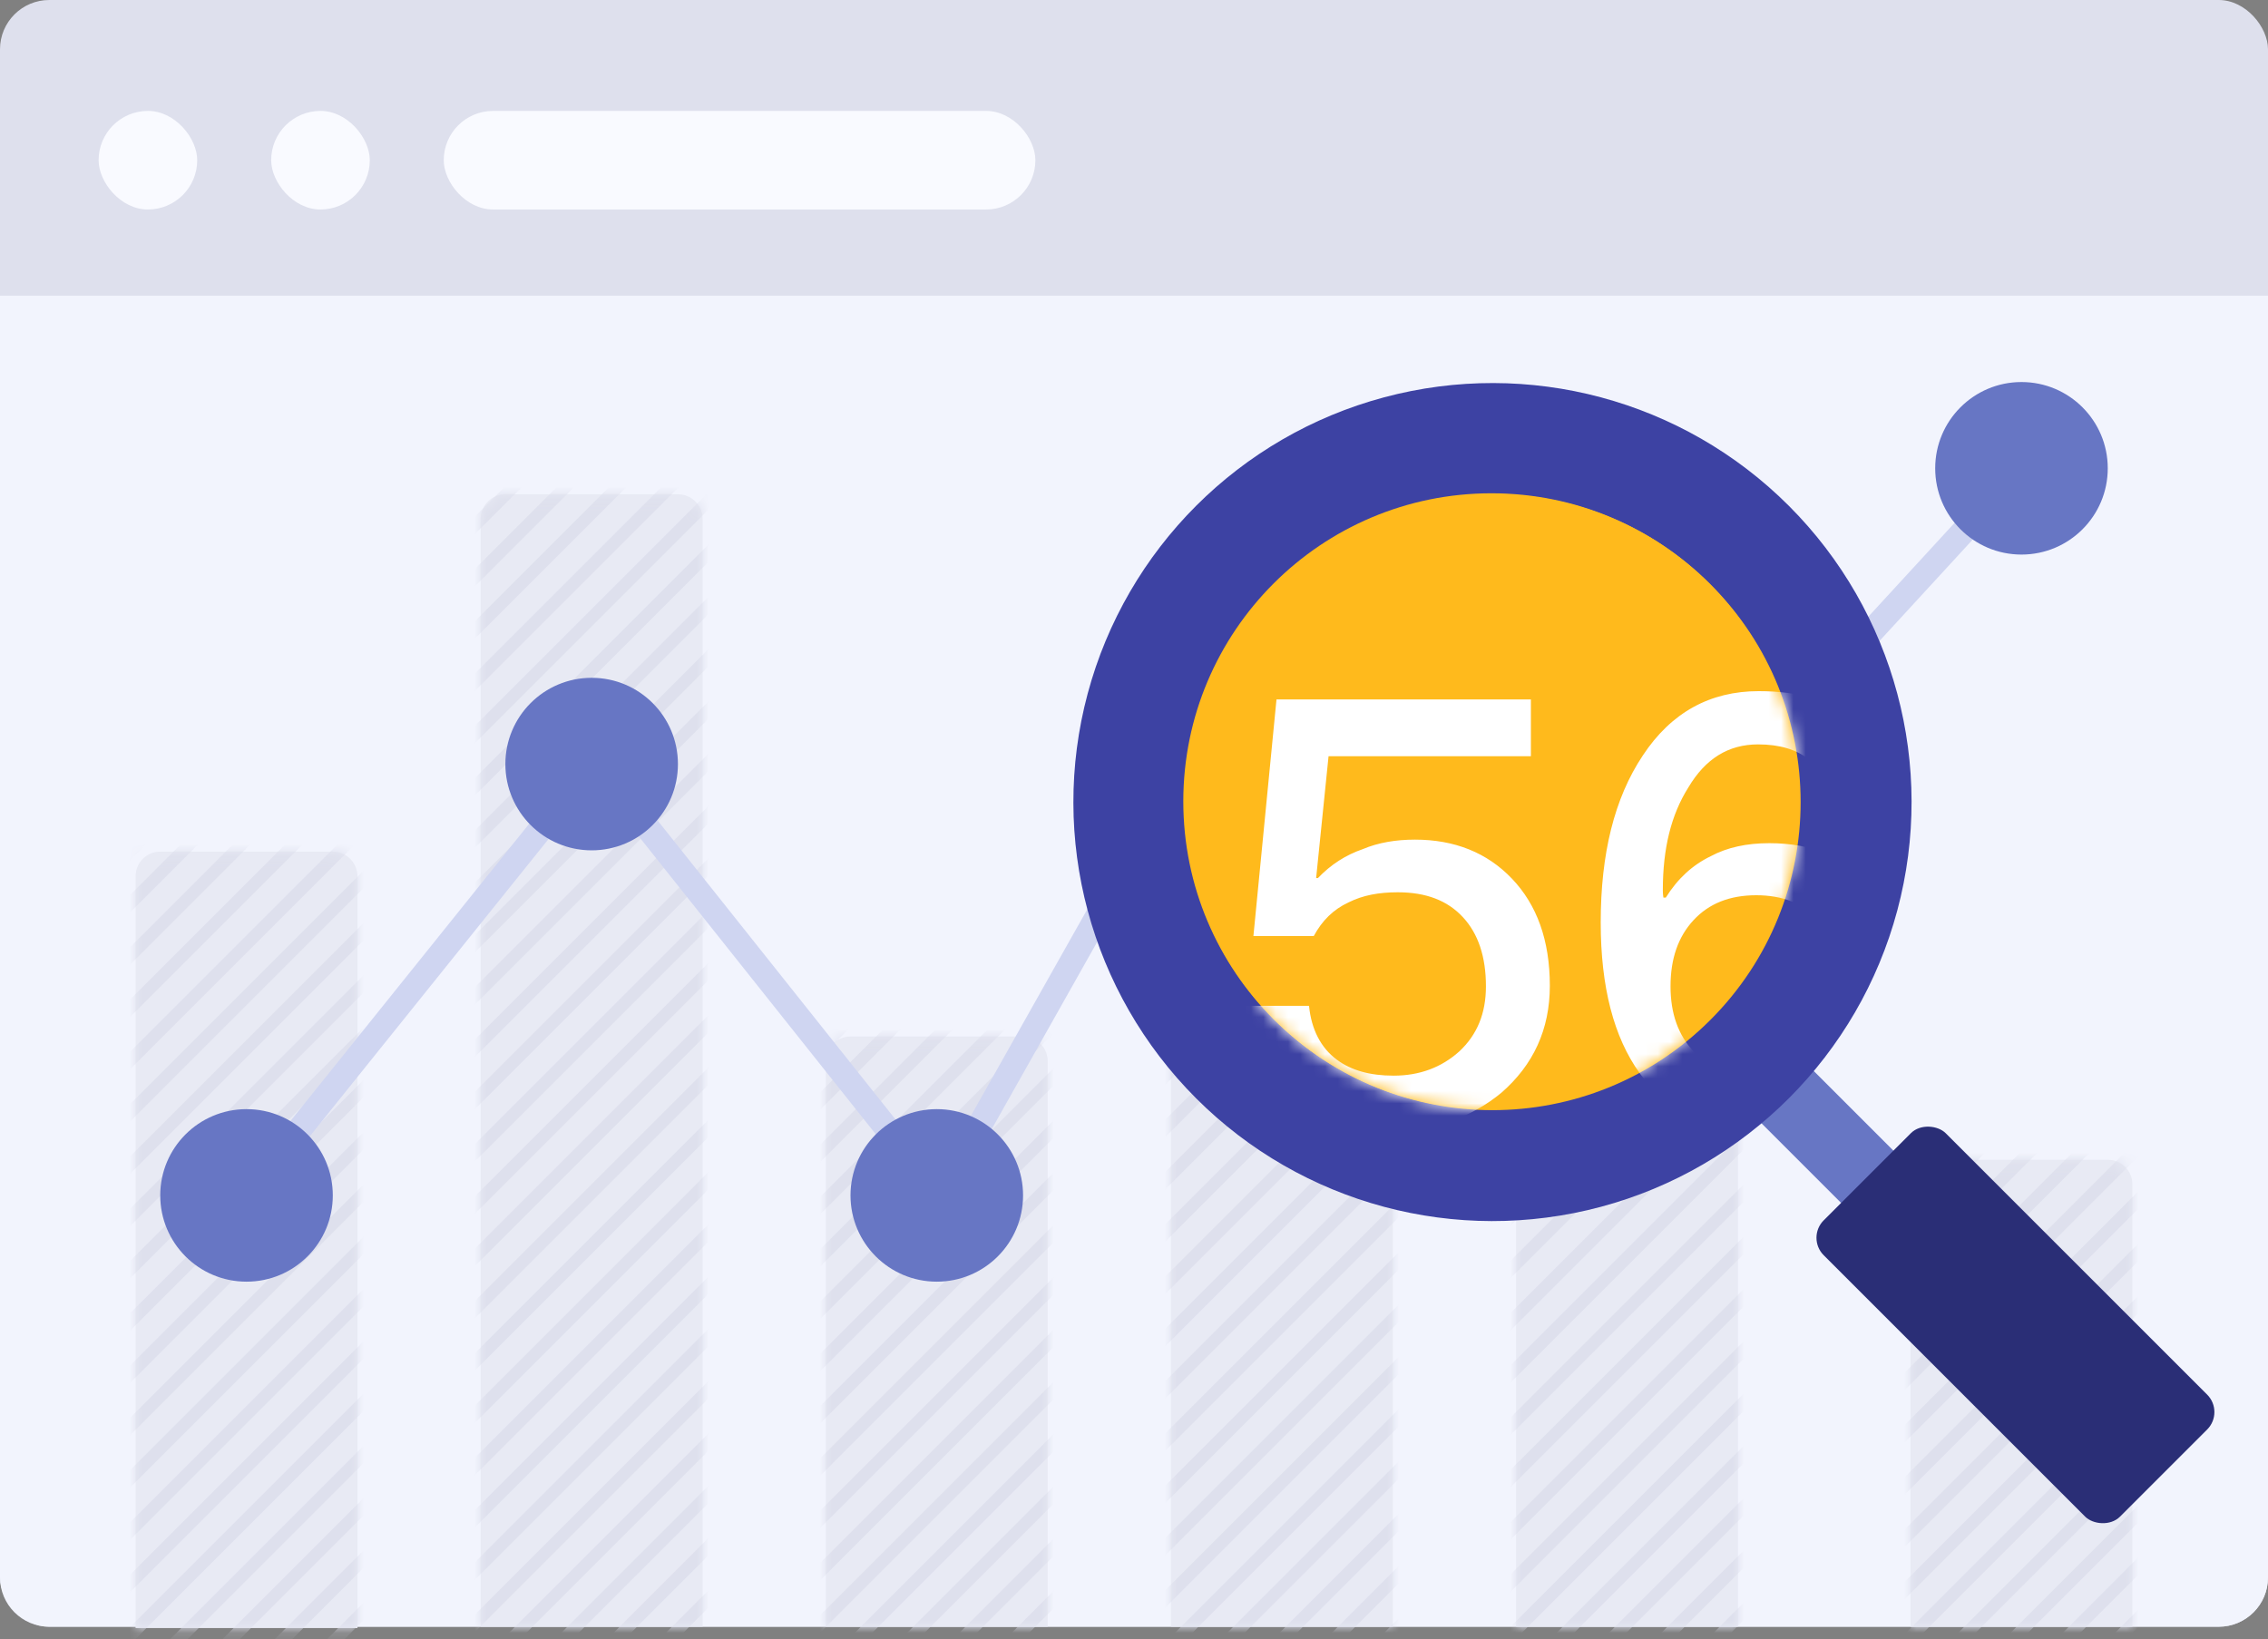 <?xml version="1.0" encoding="UTF-8"?>
<svg width="184px" height="133px" viewBox="0 0 184 133" version="1.1" xmlns="http://www.w3.org/2000/svg" xmlns:xlink="http://www.w3.org/1999/xlink">
    <rect x="0" y="0" width="184" height="133" fill="#808080" stroke="none"/>
    <!-- Generator: Sketch 51 (57462) - http://www.bohemiancoding.com/sketch -->
    <title>chart</title>
    <desc>Created with Sketch.</desc>
    <defs>
        <path d="M2,0.106 L16,0.106 C17.105,0.106 18,1.001 18,2.106 L18,63.106 L0,63.106 L0,2.106 C-1.3527075e-16,1.001 0.895,0.106 2,0.106 Z" id="path-1"></path>
        <path d="M2,0.106 L16,0.106 C17.105,0.106 18,1.001 18,2.106 L18,48 L0,48 L0,2.106 C-1.3527075e-16,1.001 0.895,0.106 2,0.106 Z" id="path-3"></path>
        <path d="M2,0.106 L16,0.106 C17.105,0.106 18,1.001 18,2.106 L18,67 L0,67 L0,2.106 C-1.3527075e-16,1.001 0.895,0.106 2,0.106 Z" id="path-5"></path>
        <path d="M2,0.106 L16,0.106 C17.105,0.106 18,1.001 18,2.106 L18,81 L0,81 L0,2.106 C-1.3527075e-16,1.001 0.895,0.106 2,0.106 Z" id="path-7"></path>
        <path d="M2,0.106 L16,0.106 C17.105,0.106 18,1.001 18,2.106 L18,38 L0,38 L0,2.106 C-1.3527075e-16,1.001 0.895,0.106 2,0.106 Z" id="path-9"></path>
        <path d="M2,0.106 L16,0.106 C17.105,0.106 18,1.001 18,2.106 L18,92 L0,92 L0,2.106 C-1.3527075e-16,1.001 0.895,0.106 2,0.106 Z" id="path-11"></path>
        <circle id="path-13" cx="25" cy="25" r="25"></circle>
    </defs>
    <g id="空界面" stroke="none" stroke-width="1" fill="none" fill-rule="evenodd">
        <g id="Artboard-2" transform="translate(0, -28)">
            <g id="chart" transform="translate(0, 28)">
                <rect id="Rectangle-7-Copy-13" fill="#DEE0ED" x="0" y="0" width="184" height="132" rx="4"></rect>
                <path d="M0,24 L184,24 L184,128 C184,130.209 182.209,132 180,132 L4,132 C1.791,132 2.705415e-16,130.209 0,128 L0,24 Z" id="Rectangle-7-Copy-13" fill="#F2F4FD"></path>
                <g id="Group-8" transform="translate(11, 69)">
                    <mask id="mask-2" fill="white">
                        <use xlink:href="#path-1"></use>
                    </mask>
                    <use id="Mask" fill="#E8EAF4" xlink:href="#path-1"></use>
                    <g mask="url(#mask-2)" stroke="#DEE0ED" stroke-linecap="square">
                        <g transform="translate(18.771, 25.771) rotate(45) translate(-18.771, -25.771) translate(-28.229, -28.729)">
                            <path d="M0.25,0.5 L0.25,108.5" id="Line-5"></path>
                            <path d="M48.25,0.5 L48.25,108.5" id="Line-5-Copy-16"></path>
                            <path d="M24.25,0.5 L24.25,108.5" id="Line-5-Copy-8"></path>
                            <path d="M72.25,0.5 L72.25,108.5" id="Line-5-Copy-17"></path>
                            <path d="M12.25,0.5 L12.25,108.5" id="Line-5-Copy-4"></path>
                            <path d="M60.25,0.5 L60.25,108.5" id="Line-5-Copy-18"></path>
                            <path d="M36.25,0.5 L36.25,108.5" id="Line-5-Copy-9"></path>
                            <path d="M84.25,0.5 L84.25,108.5" id="Line-5-Copy-19"></path>
                            <path d="M3.25,0.5 L3.25,108.5" id="Line-5-Copy"></path>
                            <path d="M51.25,0.5 L51.25,108.5" id="Line-5-Copy-20"></path>
                            <path d="M27.25,0.5 L27.25,108.5" id="Line-5-Copy-10"></path>
                            <path d="M75.25,0.5 L75.25,108.5" id="Line-5-Copy-21"></path>
                            <path d="M15.25,0.5 L15.25,108.5" id="Line-5-Copy-5"></path>
                            <path d="M63.25,0.5 L63.25,108.5" id="Line-5-Copy-22"></path>
                            <path d="M39.25,0.5 L39.25,108.5" id="Line-5-Copy-11"></path>
                            <path d="M87.25,0.5 L87.25,108.5" id="Line-5-Copy-23"></path>
                            <path d="M6.25,0.5 L6.25,108.5" id="Line-5-Copy-2"></path>
                            <path d="M54.25,0.5 L54.25,108.5" id="Line-5-Copy-24"></path>
                            <path d="M30.25,0.5 L30.25,108.5" id="Line-5-Copy-12"></path>
                            <path d="M78.25,0.5 L78.25,108.5" id="Line-5-Copy-25"></path>
                            <path d="M18.25,0.5 L18.25,108.5" id="Line-5-Copy-6"></path>
                            <path d="M66.25,0.5 L66.25,108.5" id="Line-5-Copy-26"></path>
                            <path d="M42.25,0.5 L42.25,108.5" id="Line-5-Copy-13"></path>
                            <path d="M90.25,0.5 L90.25,108.5" id="Line-5-Copy-27"></path>
                            <path d="M9.25,0.5 L9.25,108.5" id="Line-5-Copy-3"></path>
                            <path d="M57.25,0.5 L57.25,108.5" id="Line-5-Copy-28"></path>
                            <path d="M33.25,0.5 L33.25,108.5" id="Line-5-Copy-14"></path>
                            <path d="M81.25,0.5 L81.25,108.5" id="Line-5-Copy-29"></path>
                            <path d="M21.25,0.5 L21.25,108.5" id="Line-5-Copy-7"></path>
                            <path d="M69.25,0.5 L69.25,108.5" id="Line-5-Copy-30"></path>
                            <path d="M45.25,0.5 L45.25,108.5" id="Line-5-Copy-15"></path>
                            <path d="M93.25,0.5 L93.25,108.5" id="Line-5-Copy-31"></path>
                        </g>
                    </g>
                </g>
                <g id="Group-8-Copy-2" transform="translate(67, 84)">
                    <mask id="mask-4" fill="white">
                        <use xlink:href="#path-3"></use>
                    </mask>
                    <use id="Mask" fill="#E8EAF4" xlink:href="#path-3"></use>
                    <g id="Group-8" mask="url(#mask-4)" stroke="#DEE0ED" stroke-linecap="square">
                        <g transform="translate(18.771, 26.771) rotate(45) translate(-18.771, -26.771) translate(-28.229, -27.729)">
                            <path d="M0.25,0.5 L0.25,108.5" id="Line-5"></path>
                            <path d="M48.25,0.5 L48.25,108.5" id="Line-5-Copy-16"></path>
                            <path d="M24.25,0.5 L24.25,108.5" id="Line-5-Copy-8"></path>
                            <path d="M72.25,0.5 L72.25,108.5" id="Line-5-Copy-17"></path>
                            <path d="M12.25,0.5 L12.25,108.5" id="Line-5-Copy-4"></path>
                            <path d="M60.25,0.5 L60.25,108.5" id="Line-5-Copy-18"></path>
                            <path d="M36.25,0.5 L36.25,108.5" id="Line-5-Copy-9"></path>
                            <path d="M84.25,0.5 L84.25,108.5" id="Line-5-Copy-19"></path>
                            <path d="M3.25,0.5 L3.25,108.5" id="Line-5-Copy"></path>
                            <path d="M51.25,0.5 L51.25,108.5" id="Line-5-Copy-20"></path>
                            <path d="M27.25,0.5 L27.25,108.5" id="Line-5-Copy-10"></path>
                            <path d="M75.25,0.5 L75.25,108.5" id="Line-5-Copy-21"></path>
                            <path d="M15.25,0.5 L15.25,108.5" id="Line-5-Copy-5"></path>
                            <path d="M63.25,0.5 L63.25,108.5" id="Line-5-Copy-22"></path>
                            <path d="M39.25,0.5 L39.25,108.5" id="Line-5-Copy-11"></path>
                            <path d="M87.25,0.5 L87.25,108.5" id="Line-5-Copy-23"></path>
                            <path d="M6.25,0.5 L6.25,108.5" id="Line-5-Copy-2"></path>
                            <path d="M54.25,0.5 L54.25,108.5" id="Line-5-Copy-24"></path>
                            <path d="M30.25,0.5 L30.25,108.5" id="Line-5-Copy-12"></path>
                            <path d="M78.25,0.5 L78.25,108.5" id="Line-5-Copy-25"></path>
                            <path d="M18.25,0.5 L18.25,108.5" id="Line-5-Copy-6"></path>
                            <path d="M66.25,0.5 L66.25,108.5" id="Line-5-Copy-26"></path>
                            <path d="M42.25,0.5 L42.25,108.5" id="Line-5-Copy-13"></path>
                            <path d="M90.25,0.5 L90.25,108.5" id="Line-5-Copy-27"></path>
                            <path d="M9.25,0.5 L9.25,108.5" id="Line-5-Copy-3"></path>
                            <path d="M57.25,0.5 L57.25,108.5" id="Line-5-Copy-28"></path>
                            <path d="M33.25,0.5 L33.25,108.5" id="Line-5-Copy-14"></path>
                            <path d="M81.25,0.5 L81.25,108.5" id="Line-5-Copy-29"></path>
                            <path d="M21.25,0.5 L21.25,108.5" id="Line-5-Copy-7"></path>
                            <path d="M69.25,0.5 L69.25,108.5" id="Line-5-Copy-30"></path>
                            <path d="M45.25,0.5 L45.25,108.5" id="Line-5-Copy-15"></path>
                            <path d="M93.25,0.5 L93.25,108.5" id="Line-5-Copy-31"></path>
                        </g>
                    </g>
                </g>
                <g id="Group-8-Copy-3" transform="translate(95, 65)">
                    <mask id="mask-6" fill="white">
                        <use xlink:href="#path-5"></use>
                    </mask>
                    <use id="Mask" fill="#E8EAF4" xlink:href="#path-5"></use>
                    <g id="Group-8" mask="url(#mask-6)" stroke="#DEE0ED" stroke-linecap="square">
                        <g transform="translate(18.771, 26.771) rotate(45) translate(-18.771, -26.771) translate(-28.229, -27.729)">
                            <path d="M0.25,0.5 L0.25,108.5" id="Line-5"></path>
                            <path d="M48.25,0.5 L48.25,108.5" id="Line-5-Copy-16"></path>
                            <path d="M24.25,0.5 L24.25,108.5" id="Line-5-Copy-8"></path>
                            <path d="M72.25,0.5 L72.25,108.5" id="Line-5-Copy-17"></path>
                            <path d="M12.25,0.5 L12.25,108.5" id="Line-5-Copy-4"></path>
                            <path d="M60.25,0.5 L60.25,108.5" id="Line-5-Copy-18"></path>
                            <path d="M36.25,0.5 L36.25,108.5" id="Line-5-Copy-9"></path>
                            <path d="M84.25,0.5 L84.25,108.5" id="Line-5-Copy-19"></path>
                            <path d="M3.25,0.5 L3.25,108.5" id="Line-5-Copy"></path>
                            <path d="M51.25,0.5 L51.25,108.5" id="Line-5-Copy-20"></path>
                            <path d="M27.25,0.5 L27.25,108.5" id="Line-5-Copy-10"></path>
                            <path d="M75.25,0.5 L75.25,108.5" id="Line-5-Copy-21"></path>
                            <path d="M15.25,0.5 L15.25,108.5" id="Line-5-Copy-5"></path>
                            <path d="M63.25,0.5 L63.25,108.5" id="Line-5-Copy-22"></path>
                            <path d="M39.25,0.5 L39.25,108.5" id="Line-5-Copy-11"></path>
                            <path d="M87.25,0.5 L87.25,108.5" id="Line-5-Copy-23"></path>
                            <path d="M6.25,0.5 L6.25,108.5" id="Line-5-Copy-2"></path>
                            <path d="M54.25,0.5 L54.25,108.5" id="Line-5-Copy-24"></path>
                            <path d="M30.25,0.5 L30.25,108.5" id="Line-5-Copy-12"></path>
                            <path d="M78.25,0.5 L78.25,108.5" id="Line-5-Copy-25"></path>
                            <path d="M18.25,0.5 L18.25,108.5" id="Line-5-Copy-6"></path>
                            <path d="M66.25,0.5 L66.25,108.5" id="Line-5-Copy-26"></path>
                            <path d="M42.25,0.5 L42.25,108.5" id="Line-5-Copy-13"></path>
                            <path d="M90.25,0.5 L90.25,108.5" id="Line-5-Copy-27"></path>
                            <path d="M9.25,0.5 L9.25,108.5" id="Line-5-Copy-3"></path>
                            <path d="M57.25,0.5 L57.25,108.5" id="Line-5-Copy-28"></path>
                            <path d="M33.25,0.5 L33.25,108.5" id="Line-5-Copy-14"></path>
                            <path d="M81.25,0.5 L81.25,108.5" id="Line-5-Copy-29"></path>
                            <path d="M21.25,0.5 L21.25,108.5" id="Line-5-Copy-7"></path>
                            <path d="M69.25,0.5 L69.25,108.5" id="Line-5-Copy-30"></path>
                            <path d="M45.25,0.5 L45.25,108.5" id="Line-5-Copy-15"></path>
                            <path d="M93.25,0.5 L93.25,108.5" id="Line-5-Copy-31"></path>
                        </g>
                    </g>
                </g>
                <g id="Group-8-Copy-4" transform="translate(123, 51)">
                    <mask id="mask-8" fill="white">
                        <use xlink:href="#path-7"></use>
                    </mask>
                    <use id="Mask" fill="#E8EAF4" xlink:href="#path-7"></use>
                    <g id="Group-8" mask="url(#mask-8)" stroke="#DEE0ED" stroke-linecap="square">
                        <g transform="translate(18.771, 26.771) rotate(45) translate(-18.771, -26.771) translate(-28.229, -27.729)">
                            <path d="M0.25,0.5 L0.25,108.5" id="Line-5"></path>
                            <path d="M48.25,0.5 L48.25,108.5" id="Line-5-Copy-16"></path>
                            <path d="M24.25,0.5 L24.25,108.5" id="Line-5-Copy-8"></path>
                            <path d="M72.25,0.5 L72.25,108.5" id="Line-5-Copy-17"></path>
                            <path d="M12.25,0.5 L12.25,108.5" id="Line-5-Copy-4"></path>
                            <path d="M60.25,0.5 L60.25,108.5" id="Line-5-Copy-18"></path>
                            <path d="M36.25,0.5 L36.25,108.5" id="Line-5-Copy-9"></path>
                            <path d="M84.25,0.5 L84.25,108.5" id="Line-5-Copy-19"></path>
                            <path d="M3.25,0.5 L3.25,108.5" id="Line-5-Copy"></path>
                            <path d="M51.25,0.5 L51.25,108.5" id="Line-5-Copy-20"></path>
                            <path d="M27.25,0.5 L27.25,108.5" id="Line-5-Copy-10"></path>
                            <path d="M75.25,0.5 L75.25,108.5" id="Line-5-Copy-21"></path>
                            <path d="M15.25,0.5 L15.25,108.5" id="Line-5-Copy-5"></path>
                            <path d="M63.25,0.5 L63.25,108.5" id="Line-5-Copy-22"></path>
                            <path d="M39.25,0.5 L39.25,108.5" id="Line-5-Copy-11"></path>
                            <path d="M87.25,0.5 L87.25,108.5" id="Line-5-Copy-23"></path>
                            <path d="M6.25,0.5 L6.25,108.5" id="Line-5-Copy-2"></path>
                            <path d="M54.25,0.5 L54.25,108.5" id="Line-5-Copy-24"></path>
                            <path d="M30.25,0.5 L30.25,108.5" id="Line-5-Copy-12"></path>
                            <path d="M78.25,0.5 L78.25,108.5" id="Line-5-Copy-25"></path>
                            <path d="M18.25,0.5 L18.25,108.5" id="Line-5-Copy-6"></path>
                            <path d="M66.25,0.5 L66.25,108.5" id="Line-5-Copy-26"></path>
                            <path d="M42.25,0.5 L42.25,108.5" id="Line-5-Copy-13"></path>
                            <path d="M90.25,0.5 L90.25,108.5" id="Line-5-Copy-27"></path>
                            <path d="M9.25,0.5 L9.25,108.5" id="Line-5-Copy-3"></path>
                            <path d="M57.25,0.5 L57.25,108.5" id="Line-5-Copy-28"></path>
                            <path d="M33.25,0.5 L33.25,108.5" id="Line-5-Copy-14"></path>
                            <path d="M81.25,0.5 L81.25,108.5" id="Line-5-Copy-29"></path>
                            <path d="M21.25,0.5 L21.25,108.5" id="Line-5-Copy-7"></path>
                            <path d="M69.25,0.5 L69.25,108.5" id="Line-5-Copy-30"></path>
                            <path d="M45.25,0.5 L45.25,108.5" id="Line-5-Copy-15"></path>
                            <path d="M93.25,0.5 L93.25,108.5" id="Line-5-Copy-31"></path>
                        </g>
                    </g>
                </g>
                <g id="Group-8-Copy-5" transform="translate(155, 94)">
                    <mask id="mask-10" fill="white">
                        <use xlink:href="#path-9"></use>
                    </mask>
                    <use id="Mask" fill="#E8EAF4" xlink:href="#path-9"></use>
                    <g id="Group-8" mask="url(#mask-10)" stroke="#DEE0ED" stroke-linecap="square">
                        <g transform="translate(18.771, 26.771) rotate(45) translate(-18.771, -26.771) translate(-28.229, -27.729)">
                            <path d="M0.25,0.5 L0.25,108.5" id="Line-5"></path>
                            <path d="M48.25,0.5 L48.25,108.5" id="Line-5-Copy-16"></path>
                            <path d="M24.25,0.5 L24.25,108.5" id="Line-5-Copy-8"></path>
                            <path d="M72.25,0.5 L72.25,108.5" id="Line-5-Copy-17"></path>
                            <path d="M12.25,0.5 L12.25,108.5" id="Line-5-Copy-4"></path>
                            <path d="M60.25,0.5 L60.25,108.5" id="Line-5-Copy-18"></path>
                            <path d="M36.25,0.5 L36.25,108.5" id="Line-5-Copy-9"></path>
                            <path d="M84.25,0.5 L84.25,108.5" id="Line-5-Copy-19"></path>
                            <path d="M3.25,0.5 L3.25,108.5" id="Line-5-Copy"></path>
                            <path d="M51.25,0.5 L51.25,108.5" id="Line-5-Copy-20"></path>
                            <path d="M27.25,0.5 L27.25,108.5" id="Line-5-Copy-10"></path>
                            <path d="M75.25,0.5 L75.25,108.5" id="Line-5-Copy-21"></path>
                            <path d="M15.25,0.5 L15.25,108.5" id="Line-5-Copy-5"></path>
                            <path d="M63.25,0.5 L63.25,108.5" id="Line-5-Copy-22"></path>
                            <path d="M39.25,0.5 L39.25,108.5" id="Line-5-Copy-11"></path>
                            <path d="M87.25,0.5 L87.25,108.5" id="Line-5-Copy-23"></path>
                            <path d="M6.25,0.5 L6.25,108.5" id="Line-5-Copy-2"></path>
                            <path d="M54.25,0.5 L54.25,108.5" id="Line-5-Copy-24"></path>
                            <path d="M30.25,0.5 L30.25,108.5" id="Line-5-Copy-12"></path>
                            <path d="M78.25,0.5 L78.25,108.5" id="Line-5-Copy-25"></path>
                            <path d="M18.25,0.5 L18.25,108.5" id="Line-5-Copy-6"></path>
                            <path d="M66.25,0.5 L66.25,108.5" id="Line-5-Copy-26"></path>
                            <path d="M42.25,0.5 L42.25,108.5" id="Line-5-Copy-13"></path>
                            <path d="M90.25,0.5 L90.25,108.5" id="Line-5-Copy-27"></path>
                            <path d="M9.25,0.5 L9.25,108.5" id="Line-5-Copy-3"></path>
                            <path d="M57.25,0.5 L57.25,108.5" id="Line-5-Copy-28"></path>
                            <path d="M33.25,0.5 L33.25,108.5" id="Line-5-Copy-14"></path>
                            <path d="M81.25,0.5 L81.25,108.5" id="Line-5-Copy-29"></path>
                            <path d="M21.25,0.5 L21.25,108.5" id="Line-5-Copy-7"></path>
                            <path d="M69.25,0.5 L69.25,108.5" id="Line-5-Copy-30"></path>
                            <path d="M45.25,0.5 L45.25,108.5" id="Line-5-Copy-15"></path>
                            <path d="M93.25,0.5 L93.25,108.5" id="Line-5-Copy-31"></path>
                        </g>
                    </g>
                </g>
                <g id="Group-8-Copy" transform="translate(39, 40)">
                    <mask id="mask-12" fill="white">
                        <use xlink:href="#path-11"></use>
                    </mask>
                    <use id="Mask" fill="#E8EAF4" xlink:href="#path-11"></use>
                    <g id="Group-8" mask="url(#mask-12)" stroke="#DEE0ED" stroke-linecap="square">
                        <g transform="translate(8.771, 46.771) rotate(45) translate(-8.771, -46.771) translate(-38.229, -7.729)">
                            <path d="M0.25,0.5 L0.25,108.5" id="Line-5"></path>
                            <path d="M48.25,0.5 L48.25,108.5" id="Line-5-Copy-16"></path>
                            <path d="M24.25,0.5 L24.25,108.5" id="Line-5-Copy-8"></path>
                            <path d="M72.25,0.5 L72.25,108.5" id="Line-5-Copy-17"></path>
                            <path d="M12.25,0.5 L12.25,108.5" id="Line-5-Copy-4"></path>
                            <path d="M60.25,0.5 L60.25,108.5" id="Line-5-Copy-18"></path>
                            <path d="M36.25,0.5 L36.25,108.5" id="Line-5-Copy-9"></path>
                            <path d="M84.25,0.5 L84.25,108.5" id="Line-5-Copy-19"></path>
                            <path d="M3.25,0.5 L3.25,108.5" id="Line-5-Copy"></path>
                            <path d="M51.25,0.5 L51.25,108.5" id="Line-5-Copy-20"></path>
                            <path d="M27.25,0.5 L27.25,108.5" id="Line-5-Copy-10"></path>
                            <path d="M75.25,0.5 L75.25,108.5" id="Line-5-Copy-21"></path>
                            <path d="M15.25,0.5 L15.25,108.5" id="Line-5-Copy-5"></path>
                            <path d="M63.25,0.5 L63.25,108.5" id="Line-5-Copy-22"></path>
                            <path d="M39.25,0.5 L39.25,108.5" id="Line-5-Copy-11"></path>
                            <path d="M87.25,0.5 L87.25,108.5" id="Line-5-Copy-23"></path>
                            <path d="M6.25,0.5 L6.25,108.5" id="Line-5-Copy-2"></path>
                            <path d="M54.25,0.5 L54.25,108.5" id="Line-5-Copy-24"></path>
                            <path d="M30.25,0.5 L30.25,108.5" id="Line-5-Copy-12"></path>
                            <path d="M78.25,0.5 L78.25,108.5" id="Line-5-Copy-25"></path>
                            <path d="M18.25,0.5 L18.25,108.5" id="Line-5-Copy-6"></path>
                            <path d="M66.25,0.5 L66.25,108.5" id="Line-5-Copy-26"></path>
                            <path d="M42.25,0.5 L42.25,108.5" id="Line-5-Copy-13"></path>
                            <path d="M90.25,0.5 L90.25,108.5" id="Line-5-Copy-27"></path>
                            <path d="M9.25,0.5 L9.25,108.5" id="Line-5-Copy-3"></path>
                            <path d="M57.25,0.5 L57.25,108.5" id="Line-5-Copy-28"></path>
                            <path d="M33.25,0.5 L33.25,108.5" id="Line-5-Copy-14"></path>
                            <path d="M81.25,0.5 L81.25,108.5" id="Line-5-Copy-29"></path>
                            <path d="M21.25,0.5 L21.25,108.5" id="Line-5-Copy-7"></path>
                            <path d="M69.25,0.5 L69.25,108.5" id="Line-5-Copy-30"></path>
                            <path d="M45.25,0.5 L45.25,108.5" id="Line-5-Copy-15"></path>
                            <path d="M93.25,0.5 L93.25,108.5" id="Line-5-Copy-31"></path>
                        </g>
                    </g>
                </g>
                <polyline id="Path-5" stroke="#CFD5F1" stroke-width="2" points="20 97 48.269 61.795 76.279 97 104.047 47.709 132.424 72.355 164 38"></polyline>
                <circle id="Oval-10" fill="#6776C4" cx="20" cy="97" r="7"></circle>
                <circle id="Oval-10-Copy-2" fill="#6776C4" cx="48" cy="62" r="7"></circle>
                <circle id="Oval-10-Copy-3" fill="#6776C4" cx="76" cy="97" r="7"></circle>
                <circle id="Oval-10-Copy-4" fill="#6776C4" cx="104" cy="48" r="7"></circle>
                <circle id="Oval-10-Copy-5" fill="#6776C4" cx="132" cy="72" r="7"></circle>
                <circle id="Oval-10-Copy-6" fill="#6776C4" cx="164" cy="38" r="7"></circle>
                <rect id="Rectangle-21-Copy-14" fill="#F9FAFF" x="8" y="9" width="8" height="8" rx="4"></rect>
                <rect id="Rectangle-21-Copy-19" fill="#F9FAFF" x="22" y="9" width="8" height="8" rx="4"></rect>
                <rect id="Rectangle-21-Copy-18" fill="#F9FAFF" x="36" y="9" width="48" height="8" rx="4"></rect>
                <g id="Group-9-Copy" transform="translate(73, 17)">
                    <g id="Group-7" transform="translate(63.286, 63.286) rotate(-45) translate(-63.286, -63.286) translate(29.286, 7.786)">
                        <rect id="Rectangle-25" fill="#6776C4" x="31" y="66" width="6" height="12"></rect>
                        <rect id="Rectangle-25-Copy" fill="#2A2E76" x="27" y="77" width="14" height="34" rx="2"></rect>
                        <circle id="Oval-11" fill="#3D42A3" cx="34" cy="34" r="34"></circle>
                        <circle id="Oval-11" fill="#FFBA1C" cx="34" cy="34" r="25"></circle>
                    </g>
                    <g id="189" transform="translate(23, 23.027)">
                        <mask id="mask-14" fill="white">
                            <use xlink:href="#path-13"></use>
                        </mask>
                        <use id="Mask" fill="#FFBA1C" xlink:href="#path-13"></use>
                        <path d="M7.56,16.728 L28.2,16.728 L28.2,21.336 L11.784,21.336 L10.776,31.224 L10.92,31.224 C11.976,30.12 13.176,29.352 14.568,28.872 C15.816,28.344 17.256,28.104 18.792,28.104 C22.008,28.104 24.648,29.16 26.664,31.272 C28.68,33.384 29.736,36.264 29.736,39.96 C29.736,43.512 28.392,46.392 25.8,48.648 C23.352,50.664 20.424,51.672 17.016,51.672 C13.944,51.672 11.304,50.808 9.096,49.128 C6.648,47.304 5.304,44.76 5.064,41.592 L10.2,41.592 C10.392,43.512 11.16,45 12.456,45.96 C13.608,46.824 15.144,47.256 17.064,47.256 C19.176,47.256 20.952,46.584 22.392,45.288 C23.832,43.944 24.552,42.216 24.552,40.008 C24.552,37.608 23.928,35.736 22.68,34.392 C21.432,33.048 19.704,32.376 17.4,32.376 C15.864,32.376 14.568,32.616 13.416,33.192 C12.168,33.768 11.256,34.68 10.584,35.928 L5.688,35.928 L7.56,16.728 Z M46.68,16.056 C53.304,16.056 57.096,19.128 57.96,25.368 L52.872,25.368 C52.152,22.008 50.088,20.376 46.632,20.376 C44.232,20.376 42.36,21.528 40.968,23.88 C39.576,26.088 38.904,28.824 38.904,32.184 C38.904,32.328 38.904,32.52 38.952,32.808 L39.144,32.808 C40.104,31.272 41.304,30.168 42.792,29.448 C44.136,28.728 45.72,28.392 47.544,28.392 C50.904,28.392 53.592,29.448 55.608,31.56 C57.576,33.72 58.584,36.504 58.584,39.864 C58.584,43.272 57.432,46.104 55.176,48.312 C52.872,50.52 49.992,51.672 46.632,51.672 C42.408,51.672 39.24,50.136 37.032,47.064 C34.92,44.136 33.864,40.056 33.864,34.824 C33.864,29.256 34.968,24.744 37.272,21.288 C39.576,17.784 42.744,16.056 46.68,16.056 Z M46.488,32.616 C44.328,32.616 42.648,33.288 41.4,34.632 C40.152,35.976 39.528,37.752 39.528,40.008 C39.528,42.216 40.152,43.992 41.448,45.336 C42.696,46.68 44.376,47.352 46.44,47.352 C48.552,47.352 50.232,46.632 51.48,45.24 C52.776,43.8 53.448,42.024 53.448,39.864 C53.448,37.656 52.824,35.88 51.576,34.632 C50.328,33.288 48.6,32.616 46.488,32.616 Z" id="56" fill="#FFFFFF" mask="url(#mask-14)"></path>
                    </g>
                </g>
            </g>
        </g>
    </g>
</svg>